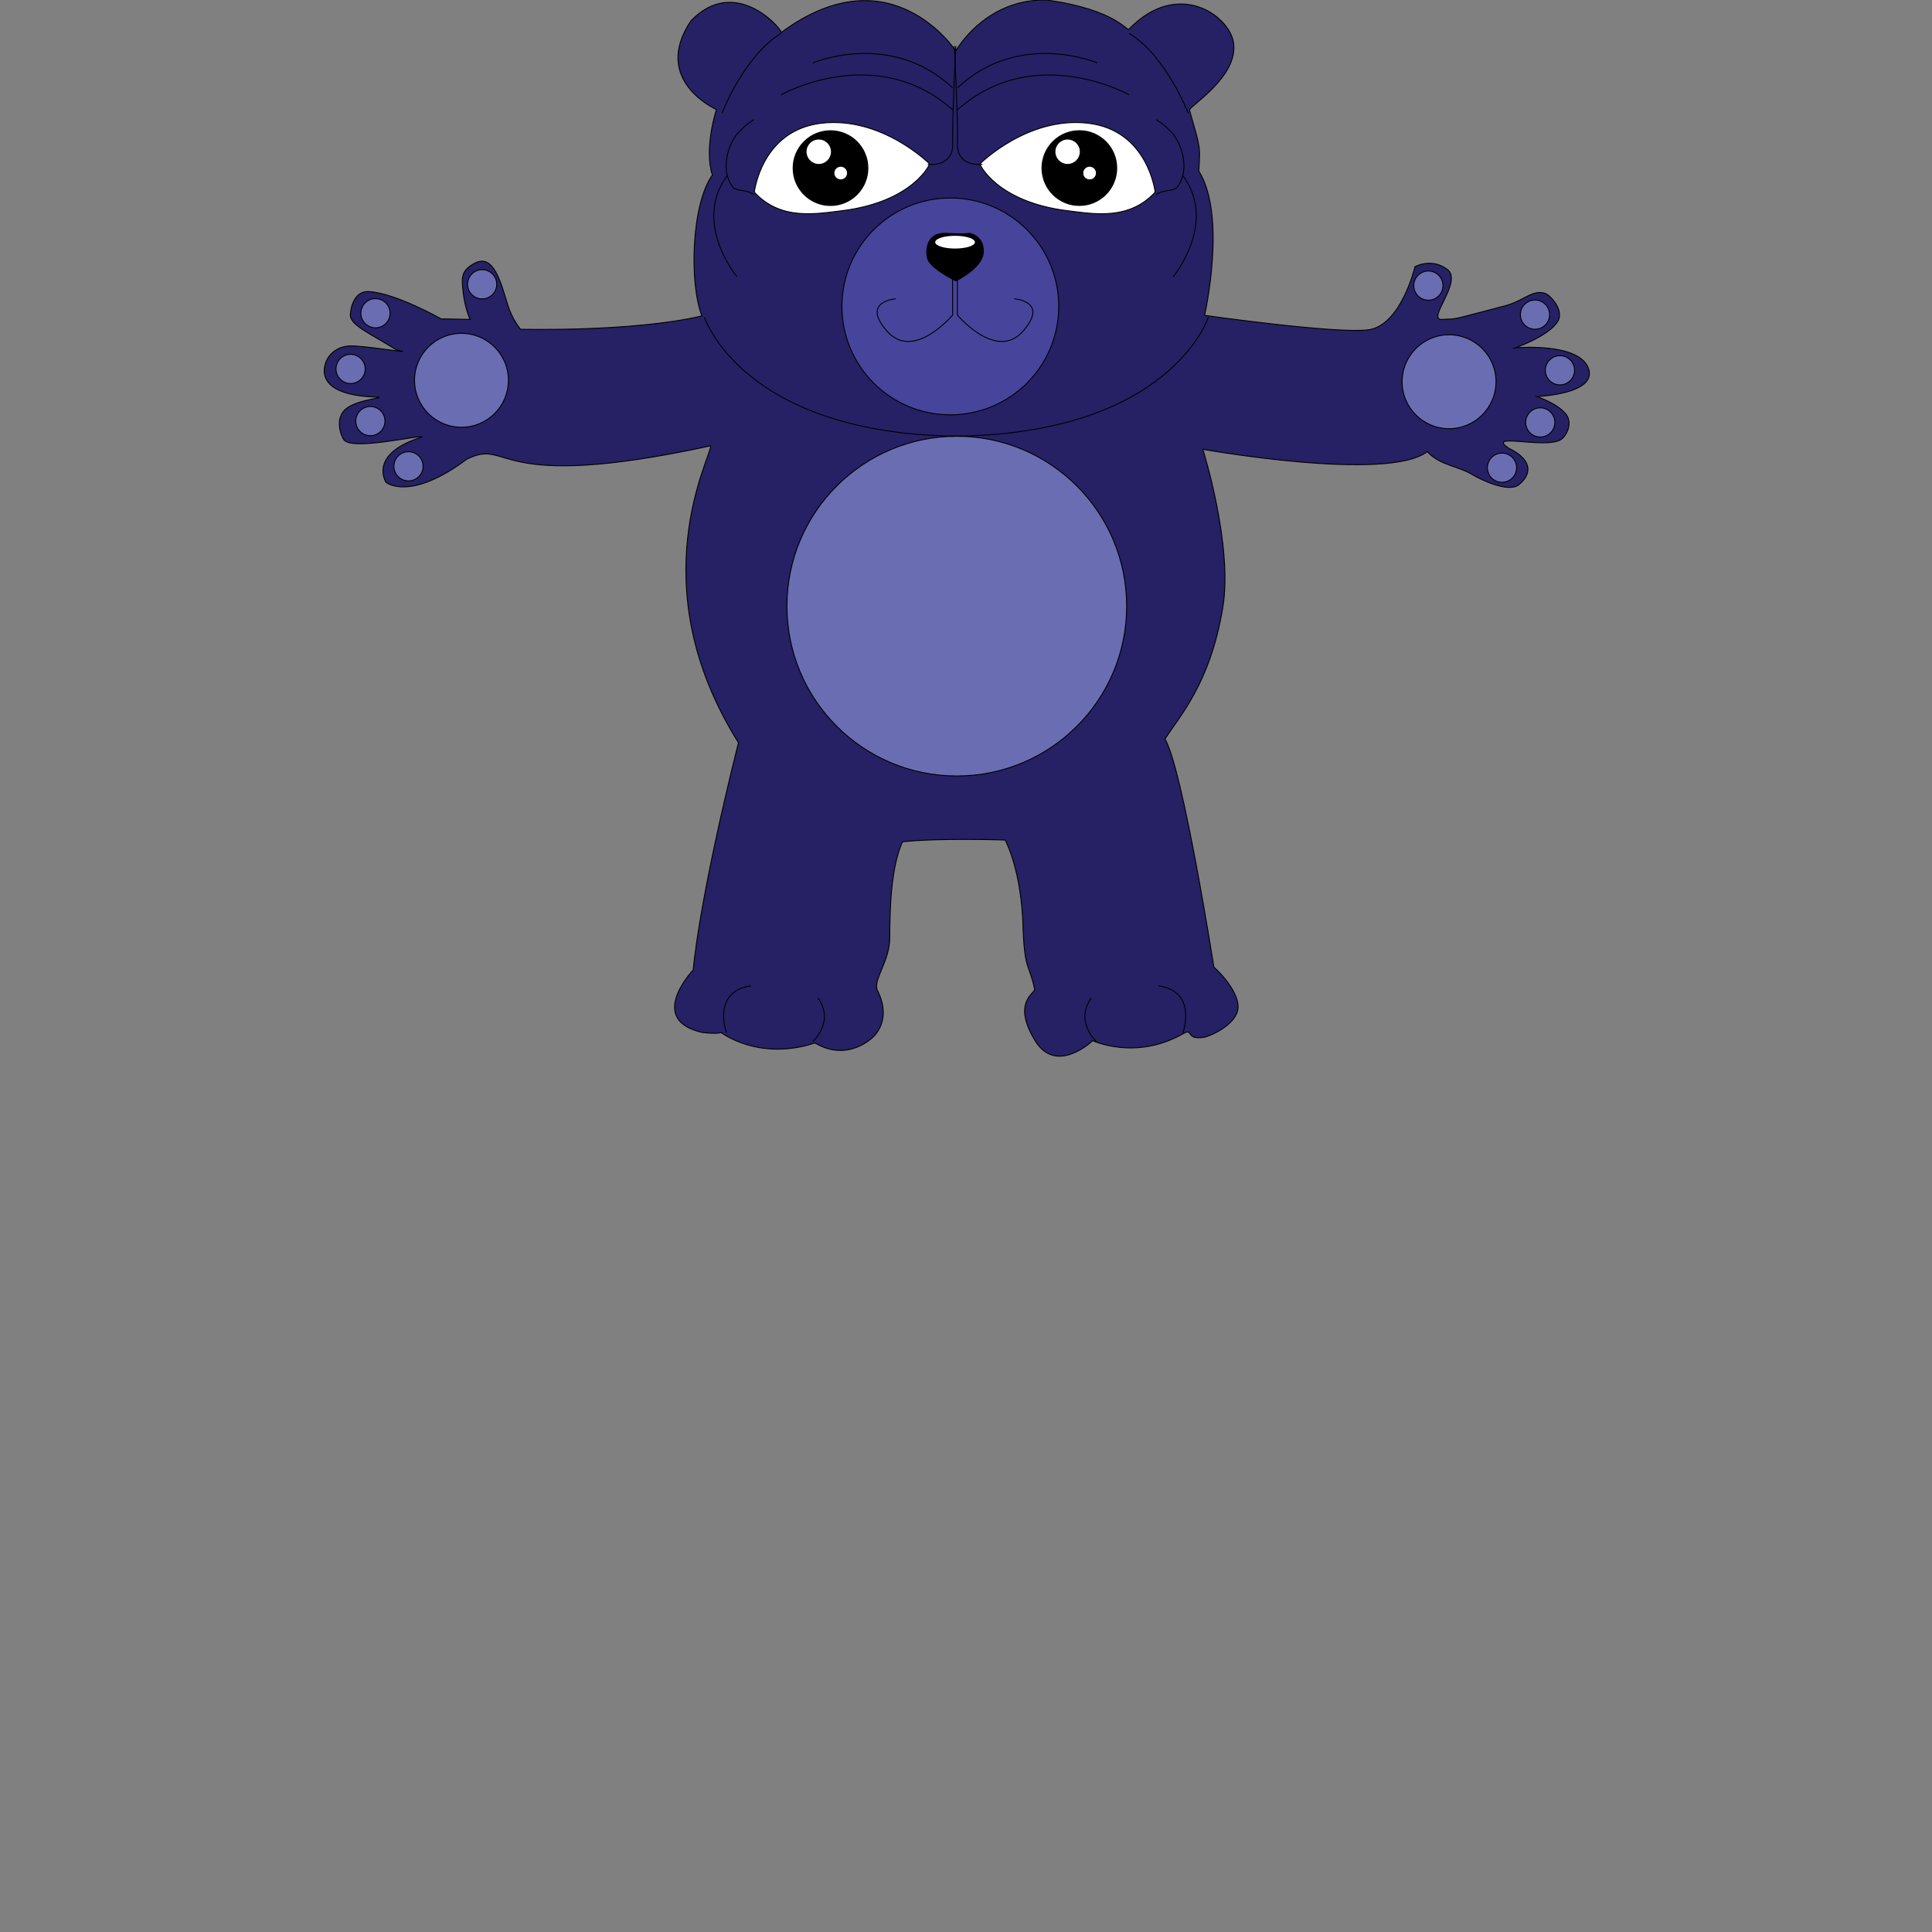 <svg width="300" height="300" viewBox="0 0 300 300" fill="none" xmlns="http://www.w3.org/2000/svg">
<rect x="0" y="0" width="300" height="300" fill="#808080" stroke="none"/>
<g clip-path="url(#clip0_1306_2070)">
<path d="M110.346 69.226C110.528 70.848 99.182 90.653 114.668 115.319C108.368 140.527 107.645 150.607 107.645 150.607C107.645 150.607 100.262 158.351 109.085 160.328C111.515 160.599 111.964 160.328 111.964 160.328C111.964 160.328 117.815 164.829 126.549 161.95C131.68 165.011 135.55 161.048 135.55 161.048C135.55 161.048 138.611 158.529 136.27 153.847C135.447 152.197 138.162 149.382 138.162 145.565C138.162 141.749 138.276 134.736 140.143 130.713C145.994 130.082 156.079 130.442 156.079 130.442C156.079 130.442 158.691 135.124 158.869 144.396C159.14 150.878 159.86 149.71 160.669 153.668C160.309 154.477 157.337 155.921 160.669 161.501C164 167.081 169.67 161.59 169.67 161.59C169.67 161.59 176.33 164.74 183.713 160.51C185.377 159.559 184.005 161.547 186.909 161.073C188.192 160.863 192.144 158.91 192.244 156.484C192.362 153.586 188.485 150.158 188.485 150.158C188.485 150.158 183.692 119.527 180.902 114.756C183.086 111.289 187.932 106.175 189.881 94.299C191.467 84.638 186.774 69.768 186.774 69.768C186.774 69.768 215.492 74.899 221.614 70.128C223.638 72.287 226.385 72.348 228.637 73.706C230.059 74.561 234.296 76.549 235.86 75.259C238.155 73.367 237.628 71.19 234.239 69.586C233.569 69.119 233.355 68.834 233.465 68.667C233.947 67.954 240.525 69.511 242.41 68.236C243.304 67.63 244.188 65.713 243.218 64.387C241.968 62.677 238.629 61.576 238.629 61.576C238.629 61.576 248.172 61.216 246.639 57.164C245.111 53.113 235.297 54.014 235.297 54.014C235.297 54.014 240.393 52.257 241.868 49.941C242.962 48.224 240.746 45.822 239.912 45.551C237.945 44.917 236.63 46.723 233.633 47.507C224.361 49.938 226.567 49.421 223.955 49.599C221.343 49.781 227.194 43.748 224.764 41.856C222.333 39.964 219.721 41.407 219.721 41.407C219.721 41.407 217.562 50.59 212.431 51.22C207.299 51.851 187.045 48.968 187.045 48.968C187.045 48.968 190.555 33.574 186.143 26.551C186.414 22.499 186.325 22.859 184.704 17.097C184.561 16.591 192.329 11.919 191.545 6.653C190.908 2.373 182.89 -3.3 175.343 4.493C175.072 5.124 173.661 1.536 162.497 0.003C152.872 -0.192 148.418 7.914 148.418 7.914C148.418 7.914 138.344 -7.569 121.328 5.035C120.969 3.955 113.945 -3.699 107.285 3.236C101.074 12.508 111.248 17.008 111.248 17.008C111.248 17.008 109.266 23.041 110.617 27.182C107.378 31.682 106.986 43.912 108.996 49.057C98.284 51.577 80.82 51.128 80.82 51.128C80.82 51.128 79.547 49.592 78.885 47.472C77.776 43.933 76.675 39.251 73.661 40.897C71.569 42.038 71.662 43.05 71.933 45.48C72.2 47.871 72.991 49.599 72.991 49.599L68.49 49.51C68.49 49.51 61.306 45.437 57.216 45.28C54.572 45.177 54.336 48.822 54.415 49.161C54.75 50.661 57.65 51.887 61.47 54.281C64.948 55.105 58.951 53.968 54.956 53.718C51.906 53.526 50.848 55.721 50.848 55.721C50.848 55.721 47.427 61.301 58.409 61.661C60.455 61.729 55.591 61.957 53.738 63.471C51.863 65.007 52.996 67.829 53.435 68.332C54.885 70 65.226 67.466 65.522 67.872C57.059 70.484 59.942 74.896 59.942 74.896C59.942 74.896 63.566 77.967 72.478 71.307C79.401 67.89 75.956 76.699 110.346 69.226Z" fill="#252164" stroke="black" stroke-width="0.146" stroke-miterlimit="10"/>
<path d="M148.572 120.495C163.139 120.495 174.948 108.686 174.948 94.118C174.948 79.551 163.139 67.742 148.572 67.742C134.004 67.742 122.195 79.551 122.195 94.118C122.195 108.686 134.004 120.495 148.572 120.495Z" fill="#6B6DB2" stroke="black" stroke-width="0.146" stroke-miterlimit="10"/>
<path d="M71.658 66.343C75.684 66.343 78.949 63.079 78.949 59.053C78.949 55.026 75.684 51.762 71.658 51.762C67.631 51.762 64.367 55.026 64.367 59.053C64.367 63.079 67.631 66.343 71.658 66.343Z" fill="#6B6DB2" stroke="black" stroke-width="0.146" stroke-miterlimit="10"/>
<path d="M74.868 46.408C76.12 46.408 77.134 45.393 77.134 44.141C77.134 42.89 76.12 41.875 74.868 41.875C73.616 41.875 72.602 42.89 72.602 44.141C72.602 45.393 73.616 46.408 74.868 46.408Z" fill="#6B6DB2" stroke="black" stroke-width="0.146" stroke-miterlimit="10"/>
<path d="M58.305 50.904C59.557 50.904 60.572 49.889 60.572 48.637C60.572 47.386 59.557 46.371 58.305 46.371C57.054 46.371 56.039 47.386 56.039 48.637C56.039 49.889 57.054 50.904 58.305 50.904Z" fill="#6B6DB2" stroke="black" stroke-width="0.146" stroke-miterlimit="10"/>
<path d="M54.438 59.556C55.69 59.556 56.705 58.541 56.705 57.29C56.705 56.038 55.69 55.023 54.438 55.023C53.187 55.023 52.172 56.038 52.172 57.29C52.172 58.541 53.187 59.556 54.438 59.556Z" fill="#6B6DB2" stroke="black" stroke-width="0.146" stroke-miterlimit="10"/>
<path d="M57.508 67.654C58.76 67.654 59.775 66.639 59.775 65.387C59.775 64.136 58.76 63.121 57.508 63.121C56.257 63.121 55.242 64.136 55.242 65.387C55.242 66.639 56.257 67.654 57.508 67.654Z" fill="#6B6DB2" stroke="black" stroke-width="0.146" stroke-miterlimit="10"/>
<path d="M63.43 74.673C64.682 74.673 65.697 73.659 65.697 72.407C65.697 71.155 64.682 70.141 63.43 70.141C62.179 70.141 61.164 71.155 61.164 72.407C61.164 73.659 62.179 74.673 63.43 74.673Z" fill="#6B6DB2" stroke="black" stroke-width="0.146" stroke-miterlimit="10"/>
<path d="M147.568 64.413C156.865 64.413 164.401 56.877 164.401 47.58C164.401 38.283 156.865 30.746 147.568 30.746C138.271 30.746 130.734 38.283 130.734 47.58C130.734 56.877 138.271 64.413 147.568 64.413Z" fill="#47449C" stroke="black" stroke-width="0.146" stroke-miterlimit="10"/>
<path d="M225.009 66.566C229.036 66.566 232.3 63.302 232.3 59.275C232.3 55.249 229.036 51.984 225.009 51.984C220.983 51.984 217.719 55.249 217.719 59.275C217.719 63.302 220.983 66.566 225.009 66.566Z" fill="#6B6DB2" stroke="black" stroke-width="0.146" stroke-miterlimit="10"/>
<path d="M221.798 46.615C223.049 46.615 224.064 45.6 224.064 44.348C224.064 43.097 223.049 42.082 221.798 42.082C220.546 42.082 219.531 43.097 219.531 44.348C219.531 45.6 220.546 46.615 221.798 46.615Z" fill="#6B6DB2" stroke="black" stroke-width="0.146" stroke-miterlimit="10"/>
<path d="M238.352 51.123C239.604 51.123 240.619 50.108 240.619 48.856C240.619 47.605 239.604 46.59 238.352 46.59C237.101 46.59 236.086 47.605 236.086 48.856C236.086 50.108 237.101 51.123 238.352 51.123Z" fill="#6B6DB2" stroke="black" stroke-width="0.146" stroke-miterlimit="10"/>
<path d="M242.227 59.763C243.479 59.763 244.494 58.748 244.494 57.497C244.494 56.245 243.479 55.23 242.227 55.23C240.976 55.23 239.961 56.245 239.961 57.497C239.961 58.748 240.976 59.763 242.227 59.763Z" fill="#6B6DB2" stroke="black" stroke-width="0.146" stroke-miterlimit="10"/>
<path d="M239.173 67.861C240.424 67.861 241.439 66.846 241.439 65.594C241.439 64.343 240.424 63.328 239.173 63.328C237.921 63.328 236.906 64.343 236.906 65.594C236.906 66.846 237.921 67.861 239.173 67.861Z" fill="#6B6DB2" stroke="black" stroke-width="0.146" stroke-miterlimit="10"/>
<path d="M233.227 74.892C234.479 74.892 235.494 73.877 235.494 72.626C235.494 71.374 234.479 70.359 233.227 70.359C231.976 70.359 230.961 71.374 230.961 72.626C230.961 73.877 231.976 74.892 233.227 74.892Z" fill="#6B6DB2" stroke="black" stroke-width="0.146" stroke-miterlimit="10"/>
<path d="M117.133 29.843C117.133 29.843 118.213 20.211 127.577 19.131C136.938 18.052 144.322 25.431 144.322 25.431C144.521 25.36 141.802 31.364 130.727 32.722C126.537 33.239 121.181 34.215 117.133 29.843Z" fill="white" stroke="black" stroke-width="0.146" stroke-miterlimit="10"/>
<path d="M179.371 29.843C179.371 29.843 178.291 20.211 168.926 19.131C159.565 18.052 152.182 25.431 152.182 25.431C151.982 25.36 154.701 31.364 165.776 32.722C169.963 33.239 175.323 34.215 179.371 29.843Z" fill="white" stroke="black" stroke-width="0.146" stroke-miterlimit="10"/>
<path d="M167.602 31.903C170.808 31.903 173.406 29.304 173.406 26.098C173.406 22.892 170.808 20.293 167.602 20.293C164.396 20.293 161.797 22.892 161.797 26.098C161.797 29.304 164.396 31.903 167.602 31.903Z" fill="black" stroke="black" stroke-width="0.146" stroke-miterlimit="10"/>
<path d="M165.778 25.387C166.785 25.387 167.602 24.57 167.602 23.563C167.602 22.555 166.785 21.738 165.778 21.738C164.77 21.738 163.953 22.555 163.953 23.563C163.953 24.57 164.77 25.387 165.778 25.387Z" fill="white" stroke="white" stroke-width="0.146" stroke-miterlimit="10"/>
<path d="M169.193 27.785C169.697 27.785 170.106 27.377 170.106 26.873C170.106 26.369 169.697 25.961 169.193 25.961C168.69 25.961 168.281 26.369 168.281 26.873C168.281 27.377 168.69 27.785 169.193 27.785Z" fill="white" stroke="white" stroke-width="0.146" stroke-miterlimit="10"/>
<path d="M128.961 31.91C132.167 31.91 134.766 29.311 134.766 26.106C134.766 22.9 132.167 20.301 128.961 20.301C125.755 20.301 123.156 22.9 123.156 26.106C123.156 29.311 125.755 31.91 128.961 31.91Z" fill="black" stroke="black" stroke-width="0.146" stroke-miterlimit="10"/>
<path d="M127.137 25.387C128.145 25.387 128.961 24.57 128.961 23.563C128.961 22.555 128.145 21.738 127.137 21.738C126.129 21.738 125.312 22.555 125.312 23.563C125.312 24.57 126.129 25.387 127.137 25.387Z" fill="white" stroke="white" stroke-width="0.146" stroke-miterlimit="10"/>
<path d="M130.545 27.785C131.049 27.785 131.457 27.377 131.457 26.873C131.457 26.369 131.049 25.961 130.545 25.961C130.041 25.961 129.633 26.369 129.633 26.873C129.633 27.377 130.041 27.785 130.545 27.785Z" fill="white" stroke="white" stroke-width="0.146" stroke-miterlimit="10"/>
<path d="M117.043 18.586C117.043 18.586 115.775 19.341 114.638 20.599C113.173 22.217 111.744 26.208 113.711 28.941C114.367 29.85 115.564 29.248 117.043 30.203" stroke="black" stroke-width="0.146" stroke-miterlimit="10"/>
<path d="M114.436 42.978C114.436 42.978 107.473 34.636 112.936 27.238" stroke="black" stroke-width="0.146" stroke-miterlimit="10"/>
<path d="M121.289 14.715C121.289 14.715 135.963 6.433 147.936 17.056" stroke="black" stroke-width="0.146" stroke-miterlimit="10"/>
<path d="M126.219 9.761C126.219 9.761 138.281 4.63 147.913 13.631" stroke="black" stroke-width="0.146" stroke-miterlimit="10"/>
<path d="M112.102 17.594C112.102 17.594 115.522 8.682 121.284 5.172" stroke="black" stroke-width="0.146" stroke-miterlimit="10"/>
<path d="M144.055 25.515C144.055 25.515 148.017 26.056 147.925 22.364C147.835 18.673 148.416 7.152 148.416 7.152" stroke="black" stroke-width="0.146" stroke-miterlimit="10"/>
<path d="M139.099 46.398C139.099 46.398 133.608 46.758 137.748 51.44C141.889 56.122 147.922 48.921 147.922 48.921V42.168" stroke="black" stroke-width="0.146" stroke-miterlimit="10"/>
<path d="M179.555 18.586C179.555 18.586 180.823 19.341 181.96 20.599C183.425 22.217 184.853 26.208 182.886 28.941C182.231 29.85 181.034 29.248 179.555 30.203" stroke="black" stroke-width="0.146" stroke-miterlimit="10"/>
<path d="M182.164 42.978C182.164 42.978 189.127 34.636 183.664 27.238" stroke="black" stroke-width="0.146" stroke-miterlimit="10"/>
<path d="M175.311 14.715C175.311 14.715 160.637 6.433 148.664 17.056" stroke="black" stroke-width="0.146" stroke-miterlimit="10"/>
<path d="M170.382 9.761C170.382 9.761 158.319 4.63 148.688 13.631" stroke="black" stroke-width="0.146" stroke-miterlimit="10"/>
<path d="M184.511 17.594C184.511 17.594 181.09 8.682 175.328 5.172" stroke="black" stroke-width="0.146" stroke-miterlimit="10"/>
<path d="M152.549 25.515C152.549 25.515 148.587 26.056 148.679 22.364C148.768 18.673 148.188 7.152 148.188 7.152" stroke="black" stroke-width="0.146" stroke-miterlimit="10"/>
<path d="M157.487 46.398C157.487 46.398 162.978 46.758 158.838 51.44C154.697 56.122 148.664 48.921 148.664 48.921V42.168" stroke="black" stroke-width="0.146" stroke-miterlimit="10"/>
<path d="M148.301 38.583C150.003 38.583 151.383 38.139 151.383 37.592C151.383 37.045 150.003 36.602 148.301 36.602C146.599 36.602 145.219 37.045 145.219 37.592C145.219 38.139 146.599 38.583 148.301 38.583Z" fill="white"/>
<path d="M148.418 43.615C148.418 43.615 144.505 41.722 144.056 40.194C143.607 38.665 144.056 36.053 146.935 36.231C149.815 36.413 150.538 36.224 150.538 36.224C150.538 36.224 152.79 36.595 152.697 39.114C152.608 41.633 148.418 43.615 148.418 43.615Z" fill="black" stroke="black" stroke-width="0.146" stroke-miterlimit="10"/>
<path d="M148.301 38.594C150.003 38.594 151.383 38.151 151.383 37.604C151.383 37.057 150.003 36.613 148.301 36.613C146.599 36.613 145.219 37.057 145.219 37.604C145.219 38.151 146.599 38.594 148.301 38.594Z" fill="white"/>
<path d="M187.622 49.285C187.622 49.285 181.682 67.651 147.562 67.74" stroke="black" stroke-width="0.146" stroke-miterlimit="10"/>
<path d="M112.807 160.369C112.807 160.369 110.466 153.976 116.588 153.078" stroke="black" stroke-width="0.146" stroke-miterlimit="10"/>
<path d="M126.219 161.725C126.219 161.725 129.64 158.664 127.028 154.973" stroke="black" stroke-width="0.146" stroke-miterlimit="10"/>
<path d="M183.679 160.369C183.679 160.369 186.02 153.976 179.898 153.078" stroke="black" stroke-width="0.146" stroke-miterlimit="10"/>
<path d="M170.253 161.725C170.253 161.725 166.832 158.664 169.444 154.973" stroke="black" stroke-width="0.146" stroke-miterlimit="10"/>
<path d="M109.398 49.285C109.398 49.285 115.339 67.651 149.458 67.74" stroke="black" stroke-width="0.146" stroke-miterlimit="10"/>
</g>
<defs>
<clipPath id="clip0_1306_2070">
<rect width="300" height="300" fill="white"/>
</clipPath>
</defs>
</svg>
